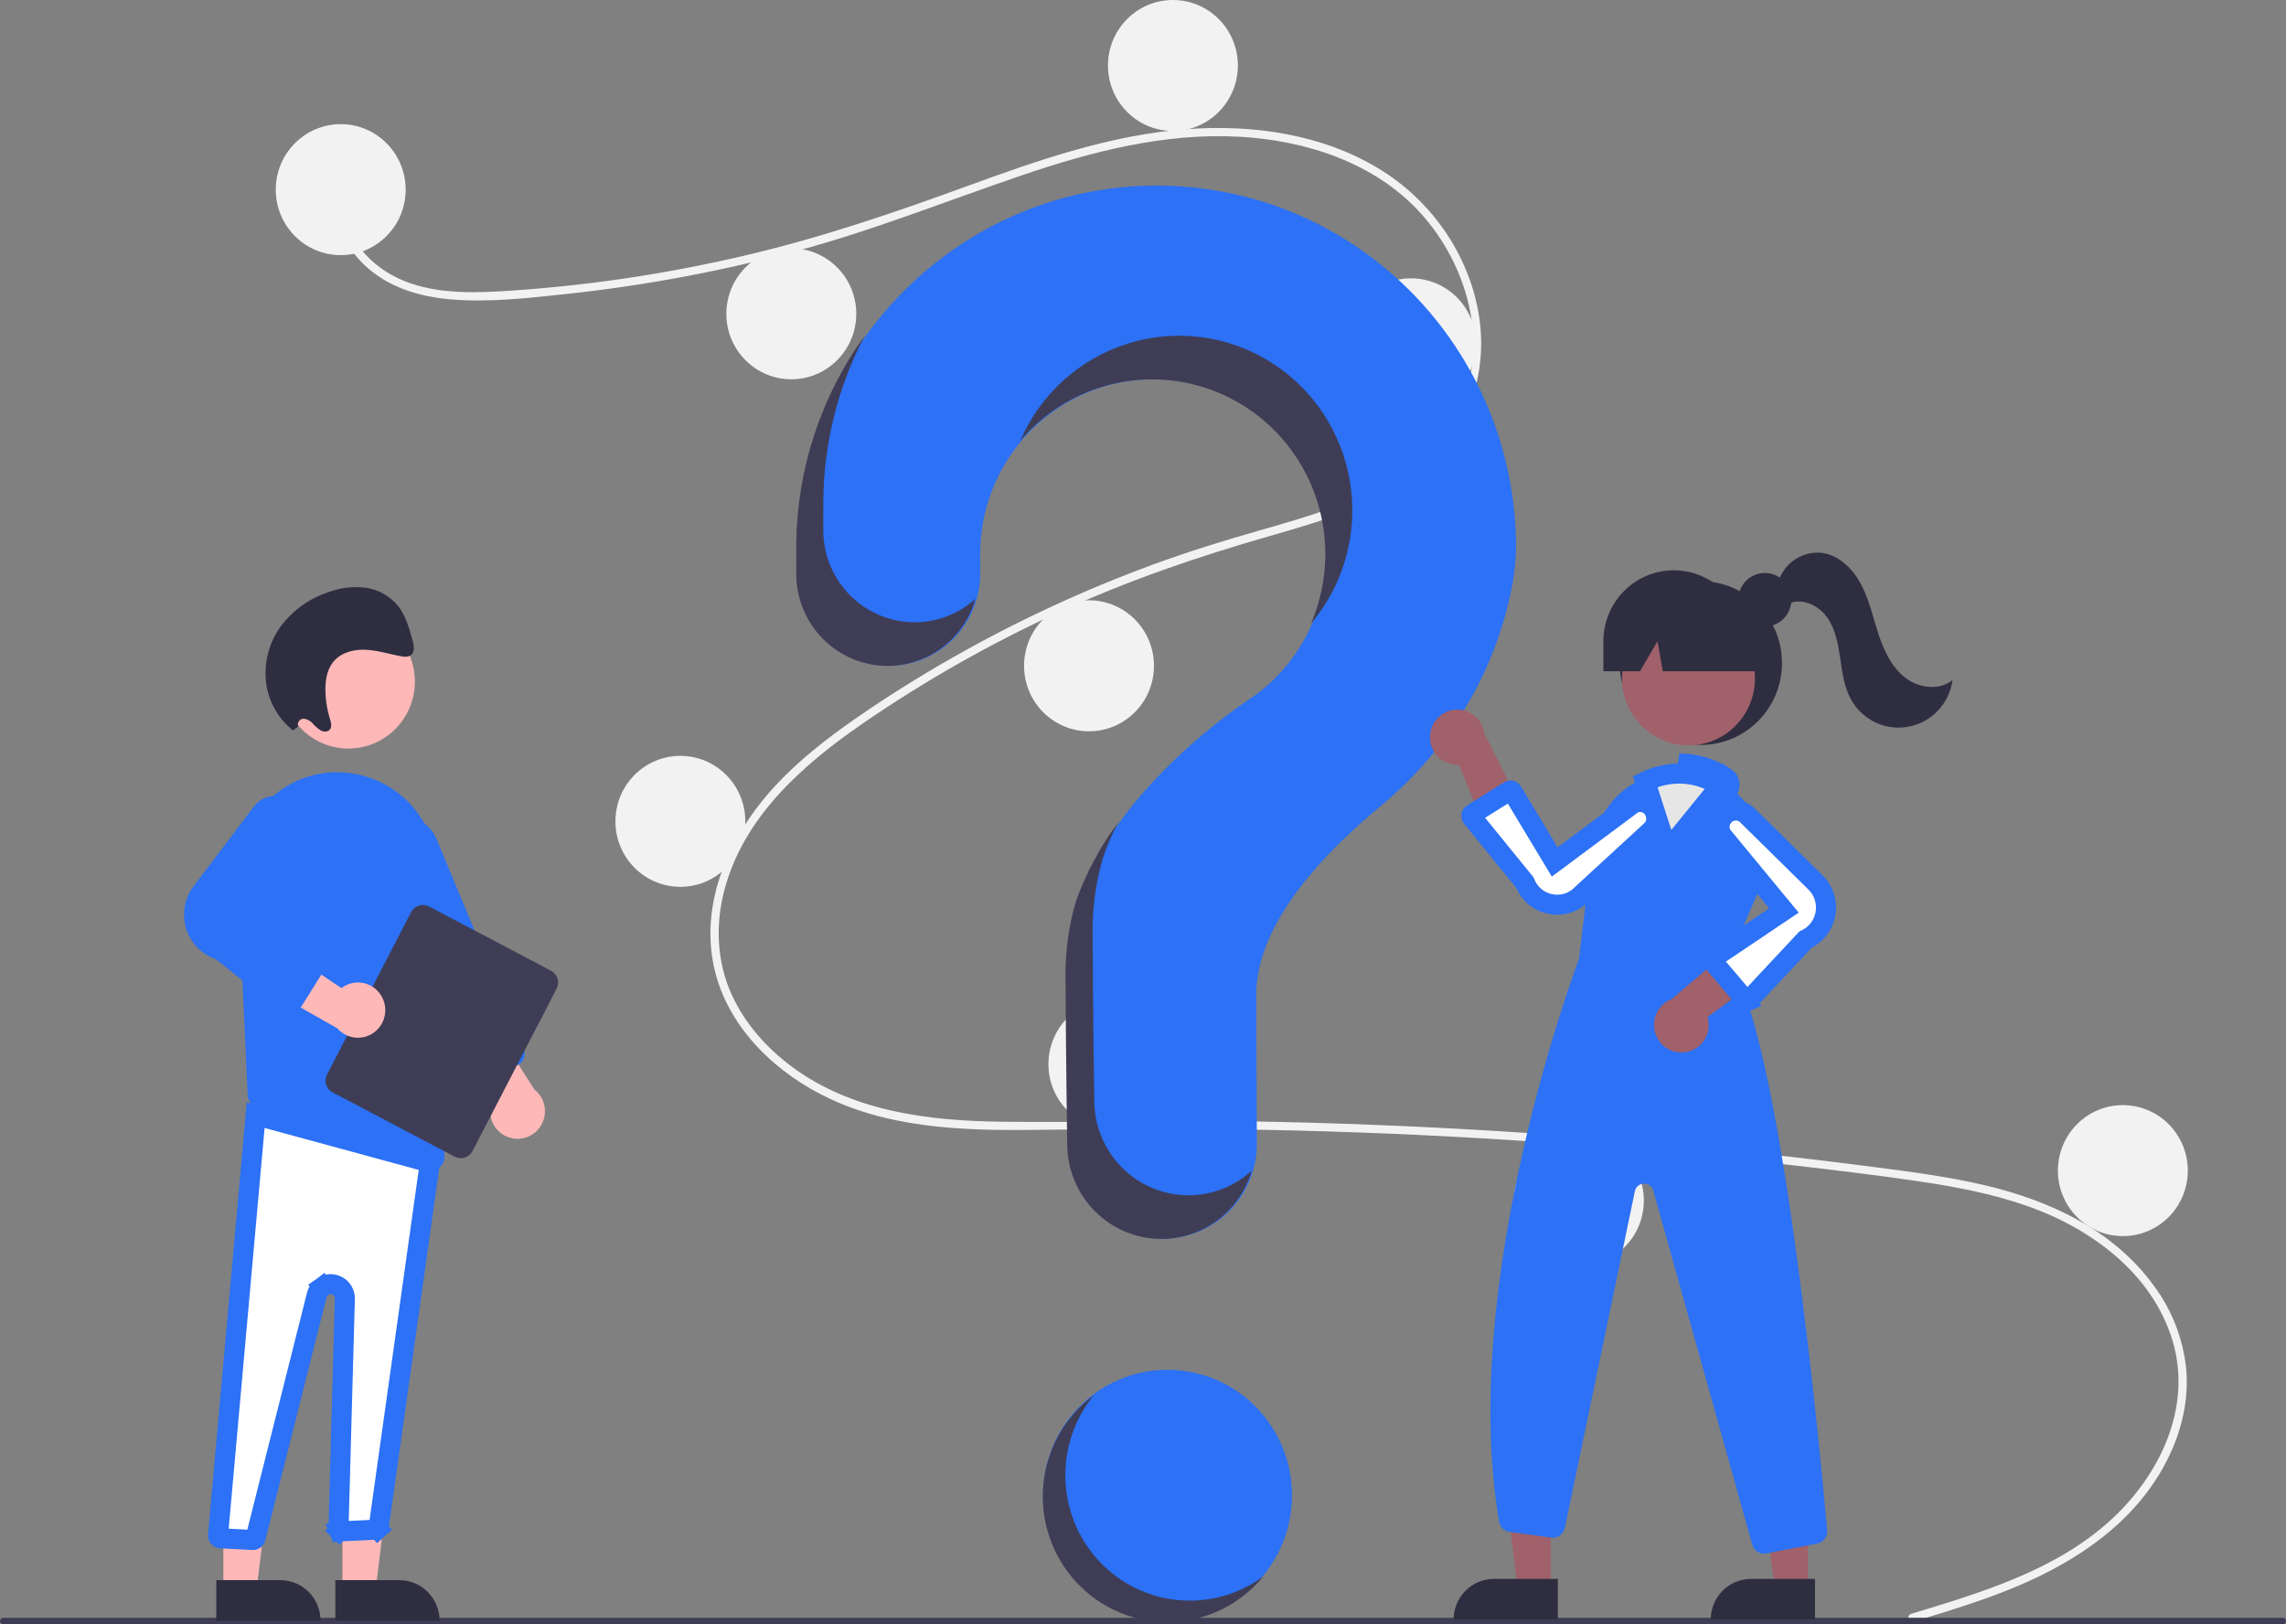 <svg width="114" height="81" viewBox="0 0 114 81" fill="none" xmlns="http://www.w3.org/2000/svg">
<rect x="0" y="0" width="114" height="81" fill="#808080" stroke="none"/>
<g clip-path="url(#clip0_2650_494)">
<path d="M58.222 80.828C61.651 80.828 64.43 78.026 64.43 74.569C64.43 71.112 61.651 68.309 58.222 68.309C54.793 68.309 52.014 71.112 52.014 74.569C52.014 78.026 54.793 80.828 58.222 80.828Z" fill="#2C71F6"/>
<path d="M95.311 80.477C98.784 79.425 102.477 78.328 105.231 75.828C107.692 73.594 109.354 70.183 108.334 66.832C107.317 63.489 104.269 61.259 101.122 60.15C99.337 59.521 97.47 59.172 95.603 58.898C93.574 58.6 91.536 58.356 89.499 58.121C81.25 57.17 72.97 56.589 64.659 56.378C60.559 56.274 56.459 56.276 52.357 56.336C48.694 56.39 44.837 56.389 41.439 54.819C38.797 53.599 36.398 51.378 35.662 48.46C34.812 45.091 36.38 41.661 38.629 39.221C39.814 37.935 41.199 36.853 42.628 35.858C44.179 34.778 45.783 33.775 47.422 32.839C50.651 30.995 54.026 29.427 57.513 28.148C59.233 27.518 60.979 26.974 62.74 26.472C64.227 26.048 65.718 25.624 67.155 25.046C69.933 23.93 72.576 22.039 73.282 18.939C73.951 16.001 72.823 12.811 70.844 10.629C68.554 8.104 65.103 6.997 61.793 6.818C58.078 6.616 54.448 7.554 50.956 8.744C47.231 10.013 43.587 11.472 39.784 12.5C36.013 13.518 32.168 14.239 28.286 14.655C26.385 14.859 24.427 15.089 22.515 14.933C20.913 14.802 19.319 14.327 18.138 13.181C17.125 12.197 16.522 10.846 16.729 9.42C16.767 9.161 17.157 9.272 17.12 9.529C16.867 11.265 18.038 12.864 19.48 13.683C21.146 14.63 23.174 14.631 25.029 14.523C29.053 14.278 33.048 13.696 36.976 12.782C40.835 11.893 44.556 10.623 48.273 9.266C51.803 7.977 55.412 6.719 59.183 6.44C62.455 6.198 65.898 6.678 68.748 8.403C71.254 9.918 73.096 12.445 73.683 15.345C74.257 18.179 73.463 21.031 71.335 23.008C69.132 25.056 66.112 25.931 63.297 26.737C59.727 27.76 56.233 28.955 52.852 30.507C49.424 32.075 46.137 33.939 43.026 36.076C40.024 38.145 37.061 40.748 36.111 44.438C35.669 46.157 35.751 47.98 36.491 49.604C37.149 51.048 38.233 52.262 39.495 53.199C42.508 55.434 46.305 55.893 49.944 55.938C54.03 55.99 58.117 55.851 62.206 55.918C70.537 56.056 78.852 56.568 87.149 57.452C89.228 57.674 91.305 57.919 93.379 58.188C95.244 58.43 97.116 58.67 98.95 59.099C102.211 59.862 105.384 61.33 107.411 64.117C108.311 65.326 108.868 66.757 109.023 68.26C109.165 69.828 108.785 71.399 108.081 72.794C106.525 75.882 103.61 77.846 100.514 79.136C98.855 79.827 97.135 80.35 95.418 80.87C95.168 80.946 95.061 80.552 95.311 80.477Z" fill="#F2F2F2"/>
<path d="M16.991 12.723C18.78 12.723 20.23 11.261 20.23 9.457C20.23 7.654 18.78 6.191 16.991 6.191C15.202 6.191 13.752 7.654 13.752 9.457C13.752 11.261 15.202 12.723 16.991 12.723Z" fill="#F2F2F2"/>
<path d="M39.462 18.914C41.251 18.914 42.701 17.452 42.701 15.649C42.701 13.845 41.251 12.383 39.462 12.383C37.673 12.383 36.223 13.845 36.223 15.649C36.223 17.452 37.673 18.914 39.462 18.914Z" fill="#F2F2F2"/>
<path d="M58.492 6.532C60.281 6.532 61.731 5.069 61.731 3.266C61.731 1.462 60.281 0 58.492 0C56.703 0 55.253 1.462 55.253 3.266C55.253 5.069 56.703 6.532 58.492 6.532Z" fill="#F2F2F2"/>
<path d="M70.369 20.411C72.158 20.411 73.608 18.949 73.608 17.145C73.608 15.342 72.158 13.88 70.369 13.88C68.58 13.88 67.13 15.342 67.13 17.145C67.13 18.949 68.58 20.411 70.369 20.411Z" fill="#F2F2F2"/>
<path d="M54.308 36.468C56.097 36.468 57.547 35.006 57.547 33.202C57.547 31.398 56.097 29.936 54.308 29.936C52.519 29.936 51.069 31.398 51.069 33.202C51.069 35.006 52.519 36.468 54.308 36.468Z" fill="#F2F2F2"/>
<path d="M33.929 44.224C35.718 44.224 37.168 42.762 37.168 40.959C37.168 39.155 35.718 37.693 33.929 37.693C32.14 37.693 30.69 39.155 30.69 40.959C30.69 42.762 32.14 44.224 33.929 44.224Z" fill="#F2F2F2"/>
<path d="M55.523 56.335C57.312 56.335 58.762 54.873 58.762 53.069C58.762 51.266 57.312 49.803 55.523 49.803C53.734 49.803 52.284 51.266 52.284 53.069C52.284 54.873 53.734 56.335 55.523 56.335Z" fill="#F2F2F2"/>
<path d="M78.737 63.139C80.525 63.139 81.976 61.676 81.976 59.873C81.976 58.069 80.525 56.607 78.737 56.607C76.948 56.607 75.497 58.069 75.497 59.873C75.497 61.676 76.948 63.139 78.737 63.139Z" fill="#F2F2F2"/>
<path d="M105.864 61.642C107.653 61.642 109.103 60.18 109.103 58.376C109.103 56.572 107.653 55.11 105.864 55.11C104.075 55.11 102.625 56.572 102.625 58.376C102.625 60.18 104.075 61.642 105.864 61.642Z" fill="#F2F2F2"/>
<path d="M57.557 9.254C47.854 9.323 39.91 17.272 39.772 27.054C39.771 27.145 39.77 27.78 39.77 28.61C39.77 29.828 40.25 30.996 41.104 31.857C41.958 32.718 43.117 33.202 44.324 33.202C44.923 33.202 45.516 33.083 46.069 32.852C46.622 32.62 47.125 32.282 47.548 31.855C47.971 31.427 48.306 30.921 48.535 30.363C48.764 29.805 48.882 29.207 48.881 28.603C48.88 28.038 48.88 27.647 48.88 27.623C48.88 26.111 49.27 24.625 50.012 23.312C50.754 21.998 51.822 20.902 53.112 20.131C54.402 19.36 55.868 18.94 57.367 18.914C58.867 18.887 60.347 19.255 61.662 19.98C62.978 20.706 64.084 21.764 64.871 23.051C65.657 24.338 66.099 25.809 66.15 27.32C66.202 28.831 65.863 30.329 65.166 31.668C64.47 33.007 63.439 34.139 62.177 34.955L62.178 34.957C62.178 34.957 55.696 39.164 53.72 44.936L53.722 44.936C53.374 46.119 53.198 47.345 53.199 48.579C53.199 49.086 53.229 53.521 53.286 57.121C53.306 58.363 53.809 59.548 54.688 60.419C55.566 61.29 56.749 61.778 57.981 61.778C58.6 61.778 59.213 61.654 59.785 61.415C60.357 61.175 60.876 60.823 61.312 60.381C61.748 59.938 62.094 59.413 62.328 58.835C62.562 58.257 62.681 57.638 62.677 57.014C62.657 53.717 62.647 49.878 62.647 49.599C62.647 46.055 66.037 42.524 68.823 40.221C72.03 37.57 74.338 33.956 75.266 29.88C75.471 29.041 75.584 28.181 75.603 27.317C75.603 24.934 75.135 22.574 74.227 20.374C73.318 18.174 71.987 16.177 70.309 14.498C68.632 12.819 66.642 11.491 64.453 10.591C62.264 9.691 59.921 9.236 57.557 9.254Z" fill="#2C71F6"/>
<path d="M113.839 81H0.161C0.118 81 0.077 80.983 0.047 80.952C0.017 80.922 0 80.881 0 80.838C0 80.795 0.017 80.754 0.047 80.724C0.077 80.693 0.118 80.676 0.161 80.676H113.839C113.882 80.676 113.923 80.693 113.953 80.723C113.983 80.754 114 80.795 114 80.838C114 80.881 113.983 80.922 113.953 80.953C113.923 80.983 113.882 81 113.839 81Z" fill="#3F3D56"/>
<path d="M84.817 37.148C87.054 37.148 88.866 35.32 88.866 33.066C88.866 30.811 87.054 28.983 84.817 28.983C82.581 28.983 80.769 30.811 80.769 33.066C80.769 35.32 82.581 37.148 84.817 37.148Z" fill="#2F2E41"/>
<path d="M77.335 79.213H75.681L74.894 72.778H77.336L77.335 79.213Z" fill="#A0616A"/>
<path d="M74.499 78.736H77.69V80.762H72.49C72.49 80.496 72.542 80.233 72.643 79.987C72.744 79.741 72.892 79.518 73.078 79.33C73.265 79.141 73.486 78.992 73.73 78.891C73.974 78.789 74.235 78.736 74.499 78.736Z" fill="#2F2E41"/>
<path d="M90.157 79.213H88.502L87.715 72.778H90.157L90.157 79.213Z" fill="#A0616A"/>
<path d="M87.321 78.736H90.512V80.762H85.311C85.311 80.496 85.363 80.233 85.464 79.987C85.565 79.741 85.713 79.518 85.9 79.33C86.086 79.141 86.308 78.992 86.552 78.891C86.796 78.789 87.057 78.736 87.321 78.736Z" fill="#2F2E41"/>
<path d="M84.202 37.172C86.033 37.172 87.517 35.675 87.517 33.83C87.517 31.984 86.033 30.487 84.202 30.487C82.371 30.487 80.887 31.984 80.887 33.83C80.887 35.675 82.371 37.172 84.202 37.172Z" fill="#A0616A"/>
<path d="M85.719 47.755L85.597 48.037L85.793 48.273C86.054 48.587 86.344 49.182 86.642 50.054C86.936 50.911 87.222 51.985 87.497 53.214C88.048 55.671 88.547 58.711 88.98 61.794C89.844 67.959 90.433 74.263 90.62 76.362L90.62 76.364C90.622 76.392 90.614 76.42 90.598 76.442C90.582 76.463 90.559 76.477 90.535 76.481L90.532 76.482L87.995 76.975C87.994 76.975 87.993 76.975 87.993 76.975C87.983 76.977 87.974 76.978 87.965 76.978C87.944 76.977 87.923 76.97 87.905 76.957C87.887 76.943 87.873 76.923 87.867 76.899L87.866 76.897L82.929 59.237L82.929 59.237C82.87 59.027 82.744 58.843 82.568 58.714C82.392 58.584 82.178 58.517 81.959 58.525C81.741 58.532 81.532 58.613 81.365 58.754C81.199 58.895 81.085 59.088 81.04 59.301L81.04 59.301L77.546 76.094C77.54 76.123 77.524 76.147 77.502 76.162C77.48 76.178 77.453 76.184 77.428 76.181L77.427 76.181L75.345 75.895L75.343 75.895C75.322 75.892 75.302 75.882 75.286 75.867C75.269 75.851 75.258 75.83 75.254 75.807L75.254 75.806C74.244 69.92 75.181 63.086 76.409 57.637C77.634 52.199 79.135 48.195 79.213 47.991L79.235 47.933L79.242 47.872L79.897 42.342L79.897 42.342L79.897 42.34C79.964 41.745 80.169 41.176 80.494 40.677C80.819 40.179 81.255 39.765 81.767 39.468C81.848 39.422 81.929 39.379 82.009 39.34C82.024 39.333 82.037 39.327 82.05 39.321C82.084 39.304 82.112 39.291 82.142 39.278L82.142 39.278L82.149 39.275C82.65 39.041 83.195 38.918 83.746 38.916C84.562 38.918 85.355 39.195 85.999 39.703L85.999 39.703L86.004 39.706C86.133 39.805 86.255 39.913 86.37 40.028L86.37 40.028L86.376 40.034C86.936 40.572 87.317 41.273 87.466 42.04C87.614 42.807 87.523 43.602 87.205 44.314L87.205 44.314L87.202 44.319L85.719 47.755Z" fill="#2C71F6" stroke="#2C71F6"/>
<path d="M71.32 36.611C71.297 36.809 71.317 37.011 71.38 37.201C71.442 37.391 71.545 37.564 71.682 37.71C71.818 37.855 71.984 37.968 72.169 38.042C72.353 38.115 72.552 38.147 72.75 38.135L74.603 42.625L76.004 40.53L74.03 36.588C73.988 36.254 73.825 35.947 73.574 35.725C73.322 35.504 72.999 35.383 72.665 35.386C72.331 35.389 72.009 35.515 71.761 35.741C71.513 35.966 71.356 36.276 71.32 36.611Z" fill="#A0616A"/>
<path d="M84.018 52.474C84.215 52.45 84.405 52.383 84.573 52.278C84.742 52.172 84.885 52.031 84.994 51.863C85.102 51.696 85.173 51.506 85.201 51.308C85.229 51.11 85.213 50.908 85.156 50.717L89.054 47.854L86.707 46.968L83.365 49.822C83.052 49.941 82.794 50.172 82.639 50.47C82.484 50.769 82.443 51.114 82.523 51.441C82.604 51.768 82.8 52.053 83.076 52.244C83.352 52.434 83.687 52.516 84.018 52.474Z" fill="#A0616A"/>
<path d="M77.974 42.655L81.443 40.07C81.608 39.991 81.794 39.971 81.972 40.013C82.161 40.058 82.329 40.169 82.444 40.329C82.559 40.489 82.614 40.686 82.597 40.884C82.581 41.08 82.496 41.262 82.359 41.399L78.87 44.609L78.862 44.616L78.855 44.623C78.537 44.941 78.109 45.118 77.664 45.118C77.547 45.118 77.43 45.106 77.316 45.083L77.316 45.083L77.312 45.083C77.039 45.03 76.782 44.91 76.565 44.734C76.347 44.558 76.176 44.33 76.066 44.07L76.038 44.005L75.993 43.95L73.397 40.758C73.397 40.758 73.397 40.758 73.397 40.758C73.387 40.746 73.38 40.731 73.376 40.715C73.371 40.699 73.371 40.683 73.373 40.666C73.376 40.65 73.382 40.635 73.391 40.621C73.4 40.608 73.411 40.597 73.424 40.589C73.424 40.589 73.424 40.589 73.424 40.589L75.271 39.436L75.271 39.436C75.283 39.429 75.296 39.424 75.31 39.422C75.323 39.419 75.337 39.42 75.35 39.423C75.364 39.426 75.376 39.432 75.388 39.441C75.399 39.449 75.409 39.46 75.417 39.473C75.417 39.473 75.417 39.473 75.417 39.473L77.246 42.512L77.531 42.984L77.974 42.655Z" fill="white" stroke="#2C71F6"/>
<path d="M87.131 49.917L87.131 49.917V49.917L87.131 49.917ZM87.13 49.917L87.129 49.917C87.114 49.917 87.1 49.914 87.086 49.907C87.073 49.901 87.061 49.892 87.05 49.88L85.409 47.948L85.409 47.948C85.398 47.937 85.391 47.922 85.386 47.907C85.382 47.891 85.38 47.874 85.383 47.858C85.385 47.842 85.39 47.826 85.399 47.813C85.407 47.799 85.418 47.788 85.431 47.779L85.431 47.779L88.505 45.713L88.963 45.405L88.612 44.98L85.854 41.636C85.766 41.473 85.735 41.284 85.766 41.099C85.8 40.904 85.903 40.727 86.054 40.603C86.204 40.478 86.394 40.413 86.588 40.418C86.779 40.424 86.963 40.497 87.106 40.627L90.485 43.955L90.491 43.961L90.497 43.967C90.704 44.157 90.862 44.396 90.958 44.663C91.054 44.929 91.084 45.215 91.046 45.496C91.008 45.777 90.903 46.044 90.74 46.275C90.577 46.505 90.362 46.692 90.112 46.82L90.034 46.86L89.974 46.924L87.208 49.883C87.198 49.895 87.185 49.903 87.172 49.909L87.371 50.367L87.172 49.909C87.159 49.915 87.145 49.917 87.13 49.917V49.917Z" fill="white" stroke="#2C71F6"/>
<path d="M86.062 38.778L85.828 39.131L82.78 42.878C82.815 42.989 82.881 43.087 82.969 43.161C83.058 43.235 83.166 43.282 83.281 43.296C83.307 43.299 83.333 43.301 83.359 43.301C83.461 43.301 83.561 43.275 83.65 43.226C83.74 43.176 83.815 43.105 83.869 43.018L86.184 39.362C86.243 39.268 86.264 39.154 86.241 39.045C86.219 38.935 86.154 38.839 86.062 38.778ZM86.062 38.778C85.374 38.321 84.569 38.077 83.746 38.076L86.062 38.778ZM83.36 42.801H83.359C83.354 42.801 83.349 42.801 83.344 42.8L83.344 42.8L83.341 42.8C83.323 42.797 83.305 42.79 83.29 42.777C83.274 42.764 83.263 42.747 83.256 42.727L83.256 42.727L83.255 42.724L82.043 38.977C82.069 38.964 82.092 38.954 82.115 38.943L82.115 38.943L82.122 38.94C82.631 38.702 83.185 38.578 83.746 38.576C84.446 38.577 85.131 38.778 85.724 39.154L83.447 42.751L83.447 42.751L83.445 42.753C83.436 42.768 83.422 42.78 83.408 42.789C83.393 42.797 83.376 42.801 83.36 42.801Z" fill="#E6E6E6" stroke="#2C71F6"/>
<path d="M88.01 31.243C88.741 31.243 89.335 30.645 89.335 29.907C89.335 29.17 88.741 28.572 88.01 28.572C87.278 28.572 86.685 29.17 86.685 29.907C86.685 30.645 87.278 31.243 88.01 31.243Z" fill="#2F2E41"/>
<path d="M83.468 28.439C82.537 28.439 81.645 28.812 80.987 29.475C80.328 30.139 79.959 31.039 79.959 31.977V33.474H81.785L82.658 31.977L82.92 33.474H88.461L86.977 31.977C86.977 31.039 86.607 30.139 85.949 29.475C85.291 28.812 84.398 28.439 83.468 28.439Z" fill="#2F2E41"/>
<path d="M88.691 28.992C88.837 28.53 89.14 28.135 89.547 27.877C89.954 27.618 90.438 27.512 90.915 27.578C91.759 27.72 92.427 28.404 92.825 29.169C93.222 29.933 93.406 30.788 93.673 31.608C93.941 32.428 94.32 33.252 94.995 33.783C95.67 34.314 96.706 34.458 97.369 33.912C97.293 34.481 97.042 35.011 96.651 35.429C96.26 35.846 95.748 36.128 95.189 36.236C94.63 36.344 94.051 36.273 93.534 36.031C93.018 35.789 92.59 35.39 92.311 34.889C91.961 34.261 91.871 33.526 91.767 32.814C91.663 32.102 91.529 31.365 91.111 30.781C90.693 30.197 89.911 29.816 89.248 30.082L88.691 28.992Z" fill="#2F2E41"/>
<path d="M45.61 31.03C44.402 31.03 43.244 30.546 42.39 29.685C41.536 28.824 41.056 27.656 41.056 26.438C41.056 25.608 41.057 24.973 41.058 24.882C41.096 22.038 41.807 19.243 43.131 16.73C40.956 19.733 39.76 23.342 39.708 27.059C39.707 27.15 39.706 27.785 39.706 28.615C39.706 29.833 40.186 31.001 41.04 31.862C41.894 32.723 43.053 33.207 44.261 33.207C45.253 33.207 46.218 32.88 47.01 32.276C47.801 31.672 48.375 30.824 48.645 29.861C47.811 30.615 46.73 31.032 45.61 31.03Z" fill="#3F3D56"/>
<path d="M57.866 18.929C59.262 18.997 60.621 19.404 61.827 20.118C63.032 20.832 64.048 21.829 64.787 23.026C65.526 24.223 65.966 25.582 66.068 26.988C66.171 28.393 65.934 29.803 65.378 31.096C66.183 30.143 66.774 29.026 67.112 27.821C67.451 26.616 67.527 25.352 67.337 24.115C67.146 22.878 66.693 21.697 66.009 20.652C65.325 19.607 64.425 18.723 63.371 18.061C62.318 17.398 61.135 16.973 59.903 16.813C58.672 16.654 57.42 16.763 56.235 17.136C55.049 17.508 53.957 18.133 53.032 18.969C52.108 19.805 51.374 20.833 50.879 21.981C51.734 20.967 52.809 20.164 54.02 19.635C55.231 19.106 56.547 18.865 57.866 18.929Z" fill="#3F3D56"/>
<path d="M59.267 59.606C58.035 59.606 56.852 59.118 55.974 58.247C55.095 57.376 54.592 56.191 54.572 54.949C54.514 51.349 54.485 46.914 54.485 46.407C54.484 45.173 54.66 43.947 55.008 42.764L55.006 42.764C55.211 42.17 55.459 41.593 55.748 41.035C54.862 42.225 54.157 43.542 53.656 44.941L53.658 44.941C53.31 46.124 53.135 47.351 53.135 48.584C53.135 49.091 53.165 53.526 53.222 57.126C53.242 58.368 53.745 59.553 54.624 60.424C55.502 61.295 56.685 61.783 57.917 61.783C58.933 61.783 59.922 61.451 60.735 60.836C61.547 60.221 62.141 59.358 62.425 58.375C61.562 59.168 60.435 59.608 59.267 59.606Z" fill="#3F3D56"/>
<path d="M17.078 79.275L18.733 79.275L19.52 72.84L17.078 72.84L17.078 79.275Z" fill="#FFB8B8"/>
<path d="M21.924 80.824L16.724 80.824L16.724 78.798L19.915 78.798C20.448 78.798 20.959 79.012 21.335 79.391C21.712 79.771 21.924 80.287 21.924 80.824Z" fill="#2F2E41"/>
<path d="M11.14 79.275L12.794 79.275L13.582 72.84L11.139 72.84L11.14 79.275Z" fill="#FFB8B8"/>
<path d="M15.986 80.824L10.786 80.824L10.785 78.798L13.976 78.798C14.509 78.798 15.02 79.012 15.397 79.391C15.774 79.771 15.986 80.287 15.986 80.824Z" fill="#2F2E41"/>
<path d="M12.616 76.797L12.612 76.797L10.996 76.711L10.996 76.711C10.979 76.71 10.963 76.706 10.948 76.698C10.932 76.691 10.918 76.68 10.906 76.667C10.895 76.654 10.886 76.638 10.88 76.621C10.874 76.605 10.872 76.588 10.872 76.57L12.75 55.61L21.069 57.874L21.201 57.91L21.333 57.873L21.457 57.84L18.883 76.169C18.878 76.2 18.862 76.228 18.84 76.248L19.177 76.618L18.84 76.248C18.818 76.269 18.79 76.28 18.761 76.282L17.024 76.364L17.024 76.364L17.019 76.364C17.002 76.365 16.984 76.363 16.968 76.356C16.951 76.35 16.936 76.34 16.922 76.327L16.572 76.684L16.922 76.327C16.909 76.314 16.899 76.299 16.891 76.281L16.428 76.468L16.891 76.281C16.884 76.263 16.881 76.244 16.881 76.225C16.881 76.225 16.881 76.225 16.881 76.225L17.197 64.768C17.197 64.768 17.197 64.768 17.197 64.768C17.202 64.591 17.141 64.418 17.026 64.284C16.91 64.149 16.747 64.062 16.57 64.041C16.392 64.02 16.214 64.067 16.07 64.172L16.364 64.576L16.07 64.172C15.93 64.274 15.832 64.423 15.794 64.59L12.752 76.668L12.749 76.68L12.746 76.692C12.74 76.723 12.724 76.75 12.701 76.769C12.678 76.787 12.65 76.797 12.622 76.797H12.62C12.617 76.797 12.616 76.797 12.616 76.797Z" fill="white" stroke="#2C71F6"/>
<path d="M17.375 37.328C19.206 37.328 20.69 35.832 20.69 33.986C20.69 32.14 19.206 30.644 17.375 30.644C15.545 30.644 14.06 32.14 14.06 33.986C14.06 35.832 15.545 37.328 17.375 37.328Z" fill="#FFB8B8"/>
<path d="M11.856 43.805L12.221 51.733L12.353 54.618C12.358 54.744 12.4 54.865 12.474 54.966C12.548 55.067 12.65 55.144 12.768 55.186L21.316 58.308C21.385 58.334 21.458 58.347 21.532 58.346C21.616 58.347 21.699 58.33 21.777 58.297C21.854 58.264 21.925 58.216 21.983 58.156C22.042 58.095 22.088 58.023 22.119 57.943C22.149 57.864 22.163 57.78 22.161 57.695L21.81 43.439C21.787 42.269 21.36 41.144 20.603 40.258C19.846 39.372 18.805 38.78 17.661 38.584C17.578 38.571 17.494 38.559 17.41 38.547C16.701 38.459 15.981 38.528 15.301 38.749C14.621 38.971 13.997 39.341 13.474 39.832C12.932 40.334 12.507 40.951 12.227 41.637C11.948 42.324 11.821 43.064 11.856 43.805Z" fill="#2C71F6"/>
<path d="M25.399 56.726C25.197 56.663 25.012 56.553 24.86 56.405C24.707 56.257 24.591 56.075 24.521 55.874C24.45 55.672 24.427 55.457 24.454 55.246C24.481 55.034 24.556 54.831 24.674 54.654L21.776 50.768L24.277 50.612L26.646 54.326C26.9 54.524 27.076 54.806 27.145 55.121C27.213 55.437 27.169 55.767 27.02 56.053C26.872 56.34 26.628 56.564 26.331 56.687C26.035 56.81 25.705 56.824 25.399 56.726Z" fill="#FFB8B8"/>
<path d="M23.361 53.951C23.284 53.92 23.214 53.873 23.155 53.814C23.096 53.755 23.05 53.685 23.018 53.608L18.651 43.118C18.565 42.912 18.52 42.692 18.519 42.469C18.518 42.246 18.56 42.025 18.644 41.819C18.727 41.613 18.851 41.425 19.006 41.267C19.162 41.108 19.346 40.983 19.55 40.896C19.754 40.81 19.973 40.765 20.194 40.764C20.415 40.763 20.634 40.806 20.838 40.891C21.043 40.975 21.229 41.099 21.386 41.256C21.543 41.413 21.667 41.599 21.753 41.805L26.12 52.296C26.184 52.451 26.185 52.626 26.122 52.782C26.059 52.938 25.937 53.063 25.782 53.128L23.844 53.949C23.767 53.981 23.685 53.998 23.602 53.999C23.52 53.999 23.438 53.983 23.361 53.951Z" fill="#2C71F6"/>
<path d="M16.31 53.581L20.504 45.483C20.585 45.328 20.724 45.211 20.89 45.158C21.057 45.105 21.237 45.121 21.392 45.203L27.48 48.408C27.634 48.49 27.75 48.63 27.803 48.798C27.855 48.965 27.839 49.147 27.759 49.303L23.564 57.401C23.483 57.557 23.344 57.674 23.178 57.726C23.012 57.779 22.831 57.763 22.677 57.682L16.588 54.476C16.434 54.394 16.318 54.254 16.265 54.086C16.213 53.919 16.229 53.737 16.31 53.581Z" fill="#3F3D56"/>
<path d="M19.123 49.881C19.048 49.682 18.928 49.502 18.773 49.358C18.617 49.213 18.43 49.107 18.227 49.048C18.023 48.989 17.809 48.978 17.601 49.018C17.393 49.057 17.197 49.145 17.029 49.275L13.009 46.586L13.003 49.113L16.82 51.279C17.031 51.522 17.32 51.683 17.637 51.733C17.953 51.783 18.278 51.72 18.552 51.553C18.827 51.386 19.035 51.127 19.139 50.822C19.243 50.516 19.238 50.183 19.123 49.881Z" fill="#FFB8B8"/>
<path d="M14.041 50.45L10.757 47.826C10.402 47.706 10.08 47.501 9.821 47.228C9.562 46.955 9.372 46.623 9.268 46.259C9.165 45.896 9.15 45.513 9.225 45.143C9.3 44.773 9.464 44.427 9.701 44.134L12.683 40.193C12.89 39.938 13.182 39.766 13.504 39.71C13.827 39.653 14.159 39.716 14.439 39.886C14.72 40.055 14.93 40.321 15.032 40.635C15.134 40.948 15.121 41.288 14.995 41.593L12.635 45.484L16.103 47.143C16.184 47.181 16.255 47.237 16.313 47.305C16.371 47.374 16.414 47.454 16.439 47.54C16.463 47.627 16.47 47.718 16.457 47.807C16.445 47.896 16.414 47.981 16.366 48.057L14.966 50.291C14.919 50.366 14.857 50.431 14.783 50.48C14.709 50.53 14.626 50.563 14.539 50.578C14.535 50.579 14.532 50.579 14.528 50.58C14.443 50.593 14.355 50.588 14.271 50.566C14.188 50.543 14.109 50.504 14.041 50.45Z" fill="#2C71F6"/>
<path d="M14.871 36.224C14.856 36.182 14.852 36.137 14.857 36.093C14.863 36.049 14.879 36.007 14.903 35.97C14.927 35.933 14.959 35.902 14.997 35.88C15.035 35.857 15.077 35.844 15.121 35.84C15.211 35.845 15.299 35.868 15.38 35.908C15.46 35.949 15.532 36.005 15.59 36.074C15.71 36.213 15.85 36.334 16.005 36.432C16.165 36.514 16.383 36.502 16.474 36.347C16.56 36.201 16.501 36.006 16.449 35.836C16.317 35.405 16.243 34.958 16.229 34.507C16.214 34.003 16.285 33.478 16.561 33.085C16.918 32.578 17.556 32.386 18.16 32.4C18.764 32.414 19.358 32.602 19.956 32.72C20.162 32.761 20.405 32.782 20.543 32.621C20.69 32.449 20.636 32.172 20.574 31.94C20.412 31.339 20.239 30.718 19.863 30.232C19.456 29.728 18.874 29.397 18.235 29.308C17.622 29.232 16.999 29.303 16.418 29.516C15.472 29.817 14.639 30.402 14.032 31.192C13.405 32.033 13.135 33.09 13.279 34.132C13.42 35.039 13.897 35.858 14.613 36.425L14.871 36.224Z" fill="#2F2E41"/>
<path d="M56.854 79.302C55.972 78.914 55.192 78.326 54.574 77.582C53.956 76.839 53.519 75.96 53.295 75.017C53.072 74.074 53.069 73.091 53.287 72.146C53.505 71.202 53.937 70.321 54.55 69.574C53.839 70.097 53.247 70.767 52.812 71.539C52.378 72.311 52.111 73.167 52.03 74.051C51.948 74.935 52.054 75.826 52.341 76.665C52.627 77.504 53.087 78.273 53.691 78.919C54.294 79.565 55.027 80.075 55.841 80.414C56.655 80.752 57.53 80.913 58.41 80.885C59.29 80.856 60.154 80.639 60.944 80.248C61.735 79.858 62.434 79.302 62.995 78.618C62.12 79.263 61.092 79.665 60.015 79.785C58.938 79.905 57.848 79.738 56.854 79.302Z" fill="#3F3D56"/>
</g>
<defs>
<clipPath id="clip0_2650_494">
<rect width="114" height="81" fill="white"/>
</clipPath>
</defs>
</svg>
